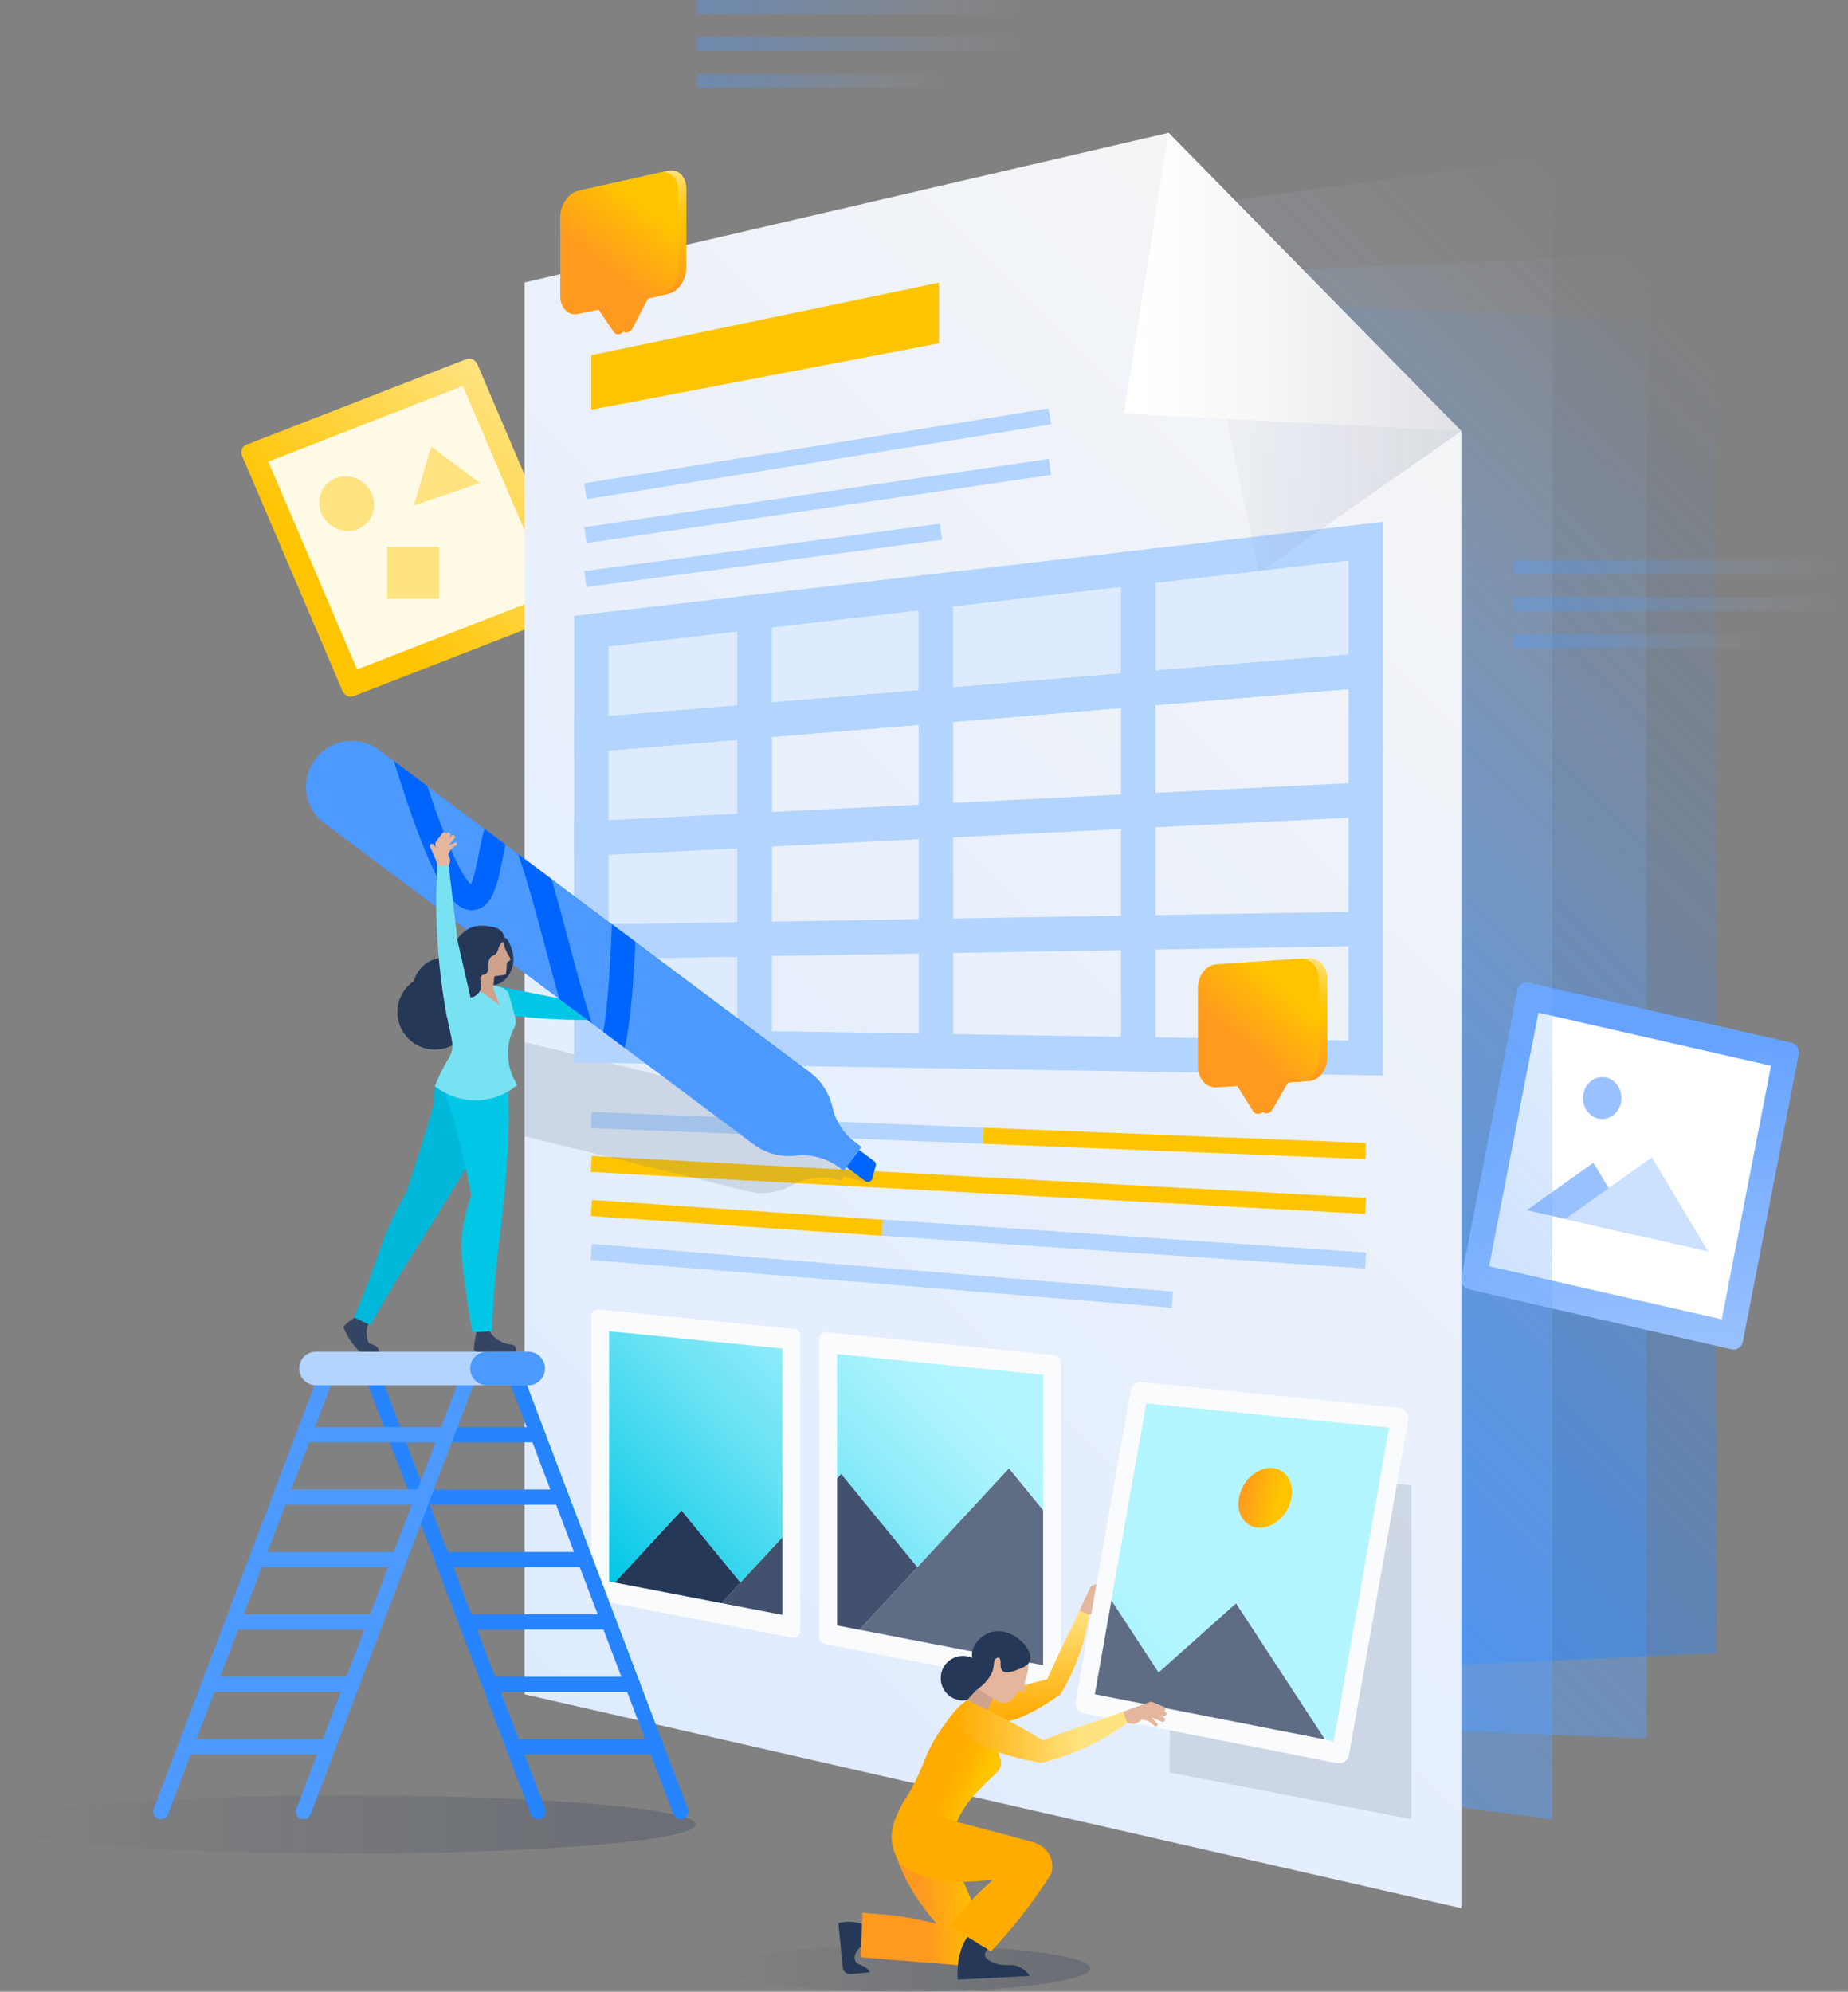 <svg width="167" height="180" viewBox="0 0 167 180" fill="none" xmlns="http://www.w3.org/2000/svg">
<rect x="0" y="0" width="167" height="180" fill="#808080" stroke="none"/>
<g clip-path="url(#clip0)">
<rect width="166.108" height="180" fill="white" fill-opacity="0.01"/>
<path d="M101.463 155.47C101.602 155.567 102.138 155.914 102.679 155.74C102.937 155.655 103.107 155.482 103.335 155.242C103.636 154.93 103.825 154.617 103.937 154.401L105.056 154.648C105.141 154.667 105.238 154.636 105.284 154.559C105.357 154.443 105.307 154.297 105.188 154.247L104.142 153.826C104.061 153.795 103.972 153.791 103.891 153.822L102.883 154.177L101.455 154.71L101.463 155.47Z" fill="#72594B"/>
<path d="M104.746 154.432L105.275 154.679C105.371 154.725 105.426 154.833 105.399 154.937C105.371 155.053 105.256 155.13 105.136 155.107L103.766 154.853L102.963 155.254L103.075 154.606L103.912 154.22L104.746 154.432Z" fill="#72594B"/>
<path d="M105.268 155.497C105.225 155.601 105.109 155.652 105.005 155.617C104.739 155.497 104.469 155.374 104.202 155.254C103.801 155.239 103.399 155.219 102.998 155.204L103.098 154.775L104.341 154.779L105.171 155.219C105.268 155.273 105.31 155.393 105.268 155.497Z" fill="#72594B"/>
<path d="M104.572 155.972C104.514 156.034 104.422 156.038 104.356 155.987L103.781 155.54C103.557 155.486 103.337 155.432 103.113 155.378C103.152 155.266 103.194 155.15 103.233 155.038C103.522 155.103 103.816 155.173 104.105 155.239L104.572 155.756C104.63 155.818 104.63 155.914 104.572 155.972Z" fill="#72594B"/>
<path opacity="0.7" d="M148.793 23.086L67.603 26.305V153.899L148.793 157.122V49.72V23.086Z" fill="url(#paint0_linear)"/>
<g opacity="0.6">
<path opacity="0.6" d="M166.107 50.623H136.799V51.881H166.107V50.623Z" fill="url(#paint1_linear)"/>
</g>
<g opacity="0.6">
<path opacity="0.6" d="M166.107 53.973H136.799V55.232H166.107V53.973Z" fill="url(#paint2_linear)"/>
</g>
<g opacity="0.6">
<path opacity="0.6" d="M159.063 57.32H136.799V58.578H159.063V57.32Z" fill="url(#paint3_linear)"/>
</g>
<g opacity="0.6">
<path opacity="0.6" d="M92.322 0H63.014V1.258H92.322V0Z" fill="url(#paint4_linear)"/>
</g>
<g opacity="0.6">
<path opacity="0.6" d="M92.322 3.35H63.014V4.609H92.322V3.35Z" fill="url(#paint5_linear)"/>
</g>
<g opacity="0.6">
<path opacity="0.6" d="M85.278 6.697H63.014V7.955H85.278V6.697Z" fill="url(#paint6_linear)"/>
</g>
<path opacity="0.7" d="M155.119 29.254L73.93 25.53V153.123L155.119 149.398V53.128V29.254Z" fill="url(#paint7_linear)"/>
<path d="M156.501 121.951L132.723 116.524C132.268 116.419 131.975 115.933 132.071 115.435L137.112 89.516C137.209 89.018 137.656 88.701 138.112 88.805L161.889 94.232C162.345 94.337 162.638 94.823 162.541 95.321L157.5 121.24C157.404 121.734 156.956 122.055 156.501 121.951Z" fill="url(#paint8_linear)"/>
<path d="M134.568 114.435L139.023 91.523L160.044 96.317L155.59 119.233L134.568 114.435Z" fill="white"/>
<path d="M137.969 109.367L143.994 105.083L147.912 111.637L137.969 109.367Z" fill="#99C1FF"/>
<path d="M141.455 110.162L149.279 104.6L154.367 113.107L141.455 110.162Z" fill="#CCE0FF"/>
<path d="M146.527 99.261C146.542 98.216 145.777 97.358 144.817 97.344C143.858 97.33 143.068 98.166 143.053 99.21C143.038 100.255 143.803 101.113 144.762 101.127C145.721 101.141 146.511 100.305 146.527 99.261Z" fill="#99C1FF"/>
<path d="M51.838 55.178L31.956 62.917C31.574 63.063 31.126 62.855 30.952 62.45L21.881 41.205C21.708 40.796 21.874 40.348 22.256 40.197L42.138 32.458C42.52 32.312 42.968 32.52 43.142 32.925L52.213 54.17C52.386 54.579 52.22 55.031 51.838 55.178Z" fill="url(#paint9_linear)"/>
<path d="M32.269 60.501L24.248 41.722L41.826 34.878L49.847 53.661L32.269 60.501Z" fill="#FFFAE5"/>
<path d="M39.684 49.426H34.982V54.128H39.684V49.426Z" fill="#FFE380"/>
<path d="M38.969 40.356L37.395 45.686L43.37 43.648L38.969 40.356Z" fill="#FFE380"/>
<path d="M33.137 47.291C34.072 46.334 34.02 44.765 33.019 43.788C32.019 42.811 30.45 42.795 29.514 43.752C28.579 44.71 28.631 46.278 29.631 47.256C30.632 48.233 32.201 48.249 33.137 47.291Z" fill="#FFE380"/>
<path opacity="0.7" d="M140.285 14.22L55.633 25.53V153.123L140.285 164.433V44.069V14.22Z" fill="url(#paint10_linear)"/>
<path d="M105.597 12.004L47.404 25.529V153.123L132.056 172.454V38.958L105.597 12.004Z" fill="url(#paint11_linear)"/>
<path d="M88.873 101.913L88.814 103.367L123.387 104.752L123.445 103.297L88.873 101.913Z" fill="#FFC400"/>
<path d="M53.465 100.494L53.406 101.948L88.816 103.366L88.874 101.912L53.465 100.494Z" fill="#B2D4FF"/>
<path d="M53.471 104.469L53.393 105.922L123.372 109.707L123.451 108.254L53.471 104.469Z" fill="#FFC400"/>
<path d="M79.751 110.22L79.652 111.672L123.366 114.647L123.464 113.195L79.751 110.22Z" fill="#B2D4FF"/>
<path d="M53.492 108.443L53.393 109.895L79.664 111.685L79.763 110.233L53.492 108.443Z" fill="#FFC400"/>
<path d="M53.492 112.418L53.373 113.869L105.882 118.184L106.001 116.733L53.492 112.418Z" fill="#B2D4FF"/>
<path opacity="0.2" d="M47.404 102.686L67.615 107.669C68.954 108.001 70.375 107.804 71.575 107.121C72.776 106.437 74.192 106.244 75.535 106.573L76.068 106.704L76.168 106.291L78.226 106.796C78.5 106.866 78.758 106.634 78.72 106.353L78.566 105.16C78.542 104.994 78.423 104.859 78.261 104.82L76.624 104.419L76.709 104.079L75.987 103.902C74.76 103.6 73.679 102.875 72.93 101.856L72.837 101.732C72.088 100.713 71.008 99.991 69.78 99.686L50.658 94.974L48.084 94.337C48.084 94.337 48.084 94.337 48.084 94.341L47.404 94.174V102.686Z" fill="#6C798F"/>
<path d="M84.853 31.026L53.438 37.032V32.099L84.853 25.545V31.026Z" fill="#FFC400"/>
<path d="M94.756 36.912L52.783 43.68L53.015 45.117L94.988 38.348L94.756 36.912Z" fill="#B2D4FF"/>
<path d="M94.775 41.475L52.797 47.645L53.008 49.084L94.987 42.915L94.775 41.475Z" fill="#B2D4FF"/>
<path d="M84.933 47.335L52.803 51.61L52.995 53.053L85.124 48.778L84.933 47.335Z" fill="#B2D4FF"/>
<path d="M68.194 84.872V94.723L53.434 94.483V85.119L68.194 84.872Z" fill="#DEEBFF" stroke="#B2D4FF" stroke-width="3.114" stroke-miterlimit="10"/>
<path d="M68.194 75.022V84.872L53.434 85.119V75.759L68.194 75.022Z" fill="#DEEBFF" stroke="#B2D4FF" stroke-width="3.114" stroke-miterlimit="10"/>
<path d="M68.194 65.171V75.022L53.434 75.759V66.398L68.194 65.171Z" fill="#DEEBFF" stroke="#B2D4FF" stroke-width="3.114" stroke-miterlimit="10"/>
<path d="M68.194 55.324V65.171L53.434 66.398V57.038L68.194 55.324Z" fill="#DEEBFF" stroke="#B2D4FF" stroke-width="3.114" stroke-miterlimit="10"/>
<path d="M84.575 53.421V63.812L68.193 65.171V55.324L84.575 53.421Z" fill="#DEEBFF" stroke="#B2D4FF" stroke-width="3.114" stroke-miterlimit="10"/>
<path d="M102.868 51.298V62.295L84.576 63.812V53.421L102.868 51.298Z" fill="#DEEBFF" stroke="#B2D4FF" stroke-width="3.114" stroke-miterlimit="10"/>
<path d="M123.417 48.909V60.589L102.867 62.295V51.298L123.417 48.909Z" fill="#DEEBFF" stroke="#B2D4FF" stroke-width="3.114" stroke-miterlimit="10"/>
<path d="M123.417 60.589V95.618L68.193 94.723V65.171L123.417 60.589Z" stroke="#B2D4FF" stroke-width="3.114" stroke-miterlimit="10"/>
<path d="M123.417 83.938L102.867 84.285L84.575 84.594L68.193 84.872" stroke="#B2D4FF" stroke-width="3.114" stroke-miterlimit="10"/>
<path d="M123.417 72.262L102.867 73.288L84.575 74.203L68.193 75.022" stroke="#B2D4FF" stroke-width="3.114" stroke-miterlimit="10"/>
<path d="M102.867 95.282V84.285V73.288V62.295" stroke="#B2D4FF" stroke-width="3.114" stroke-miterlimit="10"/>
<path d="M84.576 94.985V84.594V74.203V63.812" stroke="#B2D4FF" stroke-width="3.114" stroke-miterlimit="10"/>
<path opacity="0.2" d="M105.596 12.004L113.744 51.777L132.056 38.958L105.596 12.004Z" fill="url(#paint12_linear)"/>
<path d="M60.388 15.436L53 17.084C52.097 17.285 51.367 18.342 51.367 19.442V26.579C51.367 27.68 52.101 28.409 53 28.208L54.826 27.803L56.196 29.845C56.439 30.208 56.949 30.096 57.192 29.621L58.562 26.969L60.388 26.564C61.291 26.363 62.021 25.306 62.021 24.206V17.065C62.021 15.965 61.291 15.235 60.388 15.436Z" fill="url(#paint13_linear)"/>
<path d="M59.651 15.602L52.264 17.25C51.36 17.451 50.631 18.508 50.631 19.608V26.745C50.631 27.846 51.364 28.575 52.264 28.374L54.089 27.969L55.46 30.011C55.703 30.374 56.212 30.262 56.456 29.787L57.826 27.135L59.651 26.73C60.555 26.529 61.284 25.472 61.284 24.372V17.227C61.288 16.127 60.555 15.397 59.651 15.602Z" fill="url(#paint14_linear)"/>
<path d="M118.268 86.586L110.683 87.095C109.757 87.157 109.004 88.099 109.004 89.199V96.336C109.004 97.436 109.757 98.278 110.683 98.216L112.555 98.088L113.964 100.339C114.215 100.74 114.736 100.706 114.987 100.269L116.396 97.83L118.268 97.703C119.194 97.641 119.947 96.699 119.947 95.599V88.462C119.947 87.366 119.194 86.524 118.268 86.586Z" fill="url(#paint15_linear)"/>
<path d="M117.516 86.636L109.931 87.146C109.005 87.207 108.252 88.149 108.252 89.249V96.386C108.252 97.486 109.005 98.328 109.931 98.266L111.803 98.139L113.212 100.389C113.463 100.79 113.984 100.756 114.235 100.32L115.644 97.88L117.516 97.753C118.442 97.691 119.195 96.749 119.195 95.649V88.512C119.191 87.416 118.442 86.574 117.516 86.636Z" fill="url(#paint16_linear)"/>
<path opacity="0.2" d="M105.705 160.187L127.548 164.406V134.233L105.705 132.04V160.187Z" fill="#6C798F"/>
<path d="M53.943 144.604L71.583 148.009C71.969 148.082 72.324 147.789 72.324 147.395V120.727C72.324 120.407 72.081 120.136 71.76 120.106L54.121 118.338C53.754 118.299 53.434 118.589 53.434 118.959V143.991C53.438 144.292 53.65 144.547 53.943 144.604ZM55.051 120.31L70.711 121.881V138.938V145.944L65.203 144.882L55.564 143.022L55.051 142.922V120.31Z" fill="#FAFBFC"/>
<path d="M74.539 148.58L95.135 152.556C95.521 152.629 95.876 152.336 95.876 151.942V123.089C95.876 122.769 95.633 122.499 95.313 122.468L74.716 120.403C74.35 120.364 74.029 120.654 74.029 121.024V147.966C74.033 148.268 74.246 148.522 74.539 148.58ZM75.647 133.611V122.379L94.263 124.247V136.499V150.495L77.665 147.291L75.647 146.901V133.611Z" fill="#FAFBFC"/>
<path d="M61.59 136.518L66.912 143.033L70.71 138.938V121.881L55.051 120.31V142.922L55.564 143.022L61.59 136.518Z" fill="#FAFBFC"/>
<path d="M61.59 136.518L66.912 143.033L70.71 138.938V121.881L55.051 120.31V142.922L55.564 143.022L61.59 136.518Z" fill="url(#paint17_linear)"/>
<path d="M82.899 141.64L91.175 132.712L94.263 136.491V124.243L75.647 122.375V133.611L76.017 133.21L82.899 141.64Z" fill="#FAFBFC"/>
<path d="M82.899 141.64L91.175 132.712L94.263 136.491V124.243L75.647 122.375V133.611L76.017 133.21L82.899 141.64Z" fill="url(#paint18_linear)"/>
<path d="M55.565 143.022L65.203 144.882L55.565 143.022Z" fill="#253858"/>
<path d="M66.913 143.033L61.59 136.518L55.565 143.022L65.203 144.882L66.913 143.033Z" fill="#253858"/>
<path d="M77.665 147.287L75.647 146.897L77.665 147.287Z" fill="#42526E"/>
<path d="M82.899 141.64L76.017 133.21L75.647 133.611V146.897L77.665 147.287L82.899 141.64Z" fill="#42526E"/>
<path d="M65.201 144.882L70.709 145.944L65.201 144.882Z" fill="#42526E"/>
<path d="M65.201 144.882L70.709 145.944V138.938L66.911 143.033L65.201 144.882Z" fill="#42526E"/>
<path d="M77.666 147.287L94.264 150.491L77.666 147.287Z" fill="#5E6C84"/>
<path d="M82.9 141.64L77.666 147.287L94.264 150.491V136.491L91.176 132.712L82.9 141.64Z" fill="#5E6C84"/>
<path d="M98.031 146.052C98.182 146.025 98.738 145.905 98.965 145.454C99.073 145.238 99.07 145.021 99.062 144.724C99.054 144.338 98.973 144.025 98.907 143.817L99.768 143.261C99.834 143.219 99.873 143.138 99.857 143.061C99.83 142.941 99.707 142.883 99.598 142.925L98.676 143.323C98.606 143.354 98.549 143.408 98.518 143.477L98.109 144.338L97.549 145.573L98.031 146.052Z" fill="#E4B69D"/>
<path d="M99.436 143.327L99.922 143.149C100.011 143.115 100.115 143.153 100.166 143.234C100.223 143.327 100.196 143.446 100.108 143.504L99.085 144.211L98.834 144.971L98.498 144.493L98.78 143.724L99.436 143.327Z" fill="#E4B69D"/>
<path d="M100.435 143.667C100.474 143.759 100.435 143.863 100.346 143.91C100.103 144.002 99.856 144.095 99.613 144.188C99.351 144.431 99.088 144.674 98.826 144.917L98.617 144.585L99.401 143.805L100.2 143.555C100.296 143.528 100.4 143.574 100.435 143.667Z" fill="#E4B69D"/>
<path d="M100.303 144.404C100.307 144.477 100.253 144.539 100.18 144.55L99.535 144.632C99.361 144.736 99.188 144.844 99.014 144.952C98.968 144.855 98.921 144.759 98.875 144.662C99.099 144.52 99.327 144.381 99.55 144.238L100.172 144.269C100.241 144.269 100.299 144.33 100.303 144.404Z" fill="#72594B"/>
<path d="M88.049 153.799C89.554 153.239 91.16 152.706 92.862 152.224C93.464 152.054 94.055 151.896 94.642 151.749C94.962 151.027 95.232 150.445 95.414 150.051C95.946 148.908 96.236 148.356 96.903 146.959C97.193 146.349 97.425 145.855 97.571 145.539C97.857 145.678 98.142 145.816 98.428 145.955C98.224 147.33 97.818 149.047 96.996 150.892C96.622 151.738 96.213 152.486 95.811 153.139C95.263 153.529 93.588 154.698 92.028 155.285C91.743 155.393 91.303 155.54 90.735 155.574C90.253 155.605 89.643 155.64 89.064 155.285C88.238 154.775 88.072 153.934 88.049 153.799Z" fill="url(#paint19_linear)"/>
<path d="M102.179 125.672L97.212 153.772C97.123 154.274 97.451 154.756 97.953 154.853L120.811 159.342C121.325 159.442 121.823 159.102 121.911 158.585L127.261 128.327C127.358 127.791 126.976 127.289 126.431 127.235L103.195 124.903C102.708 124.853 102.264 125.189 102.179 125.672ZM120.514 157.35L119.727 157.196L98.937 153.112L100.435 144.635L103.584 126.818L125.52 129.018L120.514 157.35Z" fill="#FAFBFC"/>
<path d="M100.439 144.639L104.701 151.159L111.695 144.909L119.728 157.199L120.515 157.354L125.525 129.026L103.589 126.826L100.439 144.639ZM114.814 132.658C116.126 132.658 116.972 133.87 116.709 135.364C116.447 136.858 115.169 138.07 113.857 138.07C112.544 138.07 111.699 136.858 111.961 135.364C112.224 133.87 113.501 132.658 114.814 132.658Z" fill="#FAFBFC"/>
<path d="M100.439 144.639L104.701 151.159L111.695 144.909L119.728 157.199L120.515 157.354L125.525 129.026L103.589 126.826L100.439 144.639ZM114.814 132.658C116.126 132.658 116.972 133.87 116.709 135.364C116.447 136.858 115.169 138.07 113.857 138.07C112.544 138.07 111.699 136.858 111.961 135.364C112.224 133.87 113.501 132.658 114.814 132.658Z" fill="url(#paint20_linear)"/>
<path d="M119.727 157.196L98.941 153.116L119.727 157.196Z" fill="#5E6C84"/>
<path d="M104.7 151.155L100.439 144.639L98.941 153.116L119.727 157.196L111.695 144.906L104.7 151.155Z" fill="#5E6C84"/>
<path d="M113.856 138.073C115.169 138.073 116.442 136.861 116.709 135.368C116.971 133.874 116.126 132.662 114.813 132.662C113.501 132.662 112.227 133.874 111.961 135.368C111.695 136.861 112.544 138.073 113.856 138.073Z" fill="#FAFBFC"/>
<path d="M113.856 138.073C115.169 138.073 116.442 136.861 116.709 135.368C116.971 133.874 116.126 132.662 114.813 132.662C113.501 132.662 112.227 133.874 111.961 135.368C111.695 136.861 112.544 138.073 113.856 138.073Z" fill="url(#paint21_linear)"/>
<path d="M113.856 138.073C115.169 138.073 116.442 136.861 116.709 135.368C116.971 133.874 116.126 132.662 114.813 132.662C113.501 132.662 112.227 133.874 111.961 135.368C111.695 136.861 112.544 138.073 113.856 138.073Z" fill="url(#paint22_linear)"/>
<path opacity="0.2" d="M31.431 167.517C48.791 167.517 62.863 166.34 62.863 164.888C62.863 163.437 48.791 162.26 31.431 162.26C14.072 162.26 0 163.437 0 164.888C0 166.34 14.072 167.517 31.431 167.517Z" fill="url(#paint23_linear)"/>
<path d="M48.625 164.417C48.347 164.417 48.085 164.248 47.981 163.974L33.155 124.892C33.02 124.537 33.197 124.139 33.556 124.004C33.911 123.869 34.309 124.047 34.444 124.402L49.27 163.483C49.405 163.838 49.227 164.236 48.868 164.371C48.791 164.402 48.706 164.417 48.625 164.417Z" fill="#2684FF"/>
<path d="M61.514 164.417C61.236 164.417 60.974 164.248 60.869 163.974L46.043 124.892C45.908 124.537 46.086 124.139 46.445 124.004C46.8 123.869 47.197 124.047 47.333 124.402L62.158 163.483C62.294 163.838 62.116 164.236 61.757 164.371C61.68 164.402 61.595 164.417 61.514 164.417Z" fill="#2684FF"/>
<path d="M48.589 130.35H35.701C35.322 130.35 35.014 130.041 35.014 129.663C35.014 129.284 35.322 128.976 35.701 128.976H48.589C48.967 128.976 49.276 129.284 49.276 129.663C49.276 130.041 48.967 130.35 48.589 130.35Z" fill="#2684FF"/>
<path d="M50.728 135.989H37.839C37.461 135.989 37.152 135.68 37.152 135.302C37.152 134.924 37.461 134.615 37.839 134.615H50.728C51.106 134.615 51.415 134.924 51.415 135.302C51.415 135.68 51.11 135.989 50.728 135.989Z" fill="#2684FF"/>
<path d="M52.866 141.628H39.978C39.6 141.628 39.291 141.32 39.291 140.941C39.291 140.563 39.6 140.254 39.978 140.254H52.866C53.245 140.254 53.553 140.563 53.553 140.941C53.553 141.32 53.248 141.628 52.866 141.628Z" fill="#2684FF"/>
<path d="M55.009 147.268H42.121C41.742 147.268 41.434 146.959 41.434 146.581C41.434 146.203 41.742 145.894 42.121 145.894H55.009C55.387 145.894 55.696 146.203 55.696 146.581C55.696 146.959 55.387 147.268 55.009 147.268Z" fill="#2684FF"/>
<path d="M57.146 152.907H44.257C43.879 152.907 43.57 152.598 43.57 152.22C43.57 151.842 43.879 151.533 44.257 151.533H57.146C57.524 151.533 57.833 151.842 57.833 152.22C57.833 152.598 57.524 152.907 57.146 152.907Z" fill="#2684FF"/>
<path d="M59.284 158.543H46.396C46.018 158.543 45.709 158.234 45.709 157.856C45.709 157.477 46.018 157.169 46.396 157.169H59.284C59.663 157.169 59.971 157.477 59.971 157.856C59.971 158.234 59.666 158.543 59.284 158.543Z" fill="#2684FF"/>
<path d="M27.422 164.417C27.341 164.417 27.26 164.402 27.179 164.371C26.824 164.236 26.646 163.838 26.778 163.483L41.603 124.402C41.739 124.047 42.136 123.869 42.491 124.004C42.846 124.139 43.024 124.537 42.893 124.892L28.067 163.974C27.959 164.248 27.7 164.417 27.422 164.417Z" fill="#4C9AFF"/>
<path d="M14.534 164.417C14.452 164.417 14.371 164.402 14.29 164.371C13.935 164.236 13.758 163.838 13.889 163.483L28.715 124.402C28.85 124.047 29.247 123.869 29.603 124.004C29.958 124.139 30.135 124.537 30.004 124.892L15.174 163.974C15.07 164.248 14.811 164.417 14.534 164.417Z" fill="#4C9AFF"/>
<path d="M47.732 125.193H28.552C27.715 125.193 27.035 124.514 27.035 123.676C27.035 122.838 27.715 122.159 28.552 122.159H47.732C48.57 122.159 49.249 122.838 49.249 123.676C49.249 124.514 48.57 125.193 47.732 125.193Z" fill="#B2D4FF"/>
<path d="M47.732 125.193H44.007C43.17 125.193 42.49 124.514 42.49 123.676C42.49 122.838 43.17 122.159 44.007 122.159H47.732C48.57 122.159 49.249 122.838 49.249 123.676C49.249 124.514 48.57 125.193 47.732 125.193Z" fill="#4C9AFF"/>
<path d="M40.345 130.35H27.457C27.078 130.35 26.77 130.041 26.77 129.663C26.77 129.284 27.078 128.976 27.457 128.976H40.345C40.723 128.976 41.032 129.284 41.032 129.663C41.032 130.041 40.723 130.35 40.345 130.35Z" fill="#4C9AFF"/>
<path d="M38.206 135.989H25.318C24.94 135.989 24.631 135.68 24.631 135.302C24.631 134.924 24.94 134.615 25.318 134.615H38.206C38.584 134.615 38.893 134.924 38.893 135.302C38.893 135.68 38.584 135.989 38.206 135.989Z" fill="#4C9AFF"/>
<path d="M36.069 141.628H23.177C22.799 141.628 22.49 141.32 22.49 140.941C22.49 140.563 22.799 140.254 23.177 140.254H36.066C36.444 140.254 36.753 140.563 36.753 140.941C36.753 141.32 36.448 141.628 36.069 141.628Z" fill="#4C9AFF"/>
<path d="M33.927 147.268H21.039C20.66 147.268 20.352 146.959 20.352 146.581C20.352 146.203 20.66 145.894 21.039 145.894H33.927C34.305 145.894 34.614 146.203 34.614 146.581C34.614 146.959 34.309 147.268 33.927 147.268Z" fill="#4C9AFF"/>
<path d="M31.788 152.907H18.9C18.522 152.907 18.213 152.598 18.213 152.22C18.213 151.842 18.522 151.533 18.9 151.533H31.788C32.166 151.533 32.475 151.842 32.475 152.22C32.475 152.598 32.17 152.907 31.788 152.907Z" fill="#4C9AFF"/>
<path d="M29.65 158.543H16.761C16.383 158.543 16.074 158.234 16.074 157.856C16.074 157.477 16.383 157.169 16.761 157.169H29.65C30.028 157.169 30.337 157.477 30.337 157.856C30.337 158.234 30.028 158.543 29.65 158.543Z" fill="#4C9AFF"/>
<path d="M45.123 89.16C47.092 89.55 49.06 89.944 51.029 90.334C53.31 90.538 55.591 90.739 57.872 90.944C57.868 91.287 57.861 91.631 57.857 91.974C55.892 92.144 53.688 92.229 51.287 92.16C48.647 92.082 46.25 91.828 44.147 91.496C44.471 90.716 44.795 89.936 45.123 89.16Z" fill="#00C7E5"/>
<path d="M75.798 105.484L76.238 105.812L77.855 103.651L77.261 103.207C76.249 102.45 75.535 101.362 75.242 100.13L75.207 99.98C74.914 98.749 74.2 97.664 73.189 96.903L34.257 67.78C32.432 66.414 29.842 66.788 28.475 68.614C27.109 70.44 27.483 73.03 29.309 74.396L68.078 103.404C69.186 104.23 70.564 104.604 71.938 104.446C73.312 104.284 74.694 104.658 75.798 105.484Z" fill="#4C9AFF"/>
<path d="M53.492 92.488C52.797 90.373 52.037 87.497 51.45 85.293C50.844 83 50.315 81.058 49.837 79.437L46.81 77.171C47.683 79.603 48.663 83.293 49.339 85.853C49.787 87.539 50.18 89.01 50.539 90.28L53.492 92.488Z" fill="#0065FF"/>
<path d="M35.594 68.776C39.126 80.252 41.04 82.514 42.893 82.243C44.553 82 44.989 79.777 45.452 77.426C45.514 77.106 45.591 76.712 45.68 76.322L43.777 74.898C43.599 75.531 43.456 76.249 43.306 77.002C43.14 77.851 42.846 79.337 42.542 79.939C42.051 79.472 40.824 77.697 38.612 71.034L35.594 68.776Z" fill="#0065FF"/>
<path d="M55.294 83.517C55.1 88.678 54.799 91.604 54.522 93.256L56.451 94.7C56.868 92.936 57.2 89.994 57.42 85.108L55.294 83.517Z" fill="#0065FF"/>
<path d="M78.82 106.526L79.14 105.368C79.186 105.21 79.125 105.036 78.993 104.936L77.646 103.929L76.492 105.469L78.191 106.739C78.418 106.912 78.743 106.8 78.82 106.526Z" fill="#0065FF"/>
<path d="M32.61 118.851C32.382 118.924 32.074 119.052 31.749 119.276C31.421 119.496 31.19 119.735 31.035 119.92C31.085 120.059 31.143 120.202 31.209 120.345C31.572 121.132 32.066 121.723 32.517 122.144C33.089 122.147 33.66 122.151 34.231 122.155C34.239 122.105 34.239 122.055 34.231 122.016C34.158 121.576 33.382 121.41 33.336 121.402C33.255 121.229 33.127 120.901 33.131 120.468C33.131 120.044 33.258 119.719 33.34 119.55C33.096 119.318 32.853 119.083 32.61 118.851Z" fill="#344563"/>
<path d="M39.303 94.854C41.175 94.854 42.692 93.337 42.692 91.465C42.692 89.593 41.175 88.076 39.303 88.076C37.431 88.076 35.914 89.593 35.914 91.465C35.914 93.337 37.431 94.854 39.303 94.854Z" fill="#253858"/>
<path d="M40.31 96.406C41.453 95.448 44.101 95.896 44.9 97.259C45.733 98.679 44.529 101.041 43.093 103.817C42.696 104.581 42.09 105.7 39.357 110.062C37.84 112.482 37.527 112.93 36.57 114.489C35.196 116.724 34.134 118.565 33.463 119.754C32.973 119.523 32.482 119.295 31.988 119.063C32.702 117.392 33.227 116.014 33.571 115.076C34.297 113.092 34.594 112.023 35.373 110.328C35.887 109.213 36.373 108.337 36.694 107.785C36.998 106.881 37.303 105.963 37.601 105.033C38.18 103.222 38.72 101.439 39.218 99.694C39.183 99.304 39.179 98.652 39.43 97.911C39.523 97.625 39.785 96.842 40.31 96.406Z" fill="#00B8D9"/>
<path d="M43.143 120.055C43.078 120.295 43.016 120.549 42.962 120.823C42.892 121.19 42.846 121.538 42.823 121.854C42.811 122.016 42.939 122.155 43.101 122.155C44.282 122.151 45.463 122.144 46.644 122.14C46.656 121.997 46.644 121.808 46.529 121.669C46.386 121.503 46.173 121.514 45.922 121.472C45.922 121.472 45.189 121.352 44.606 120.781C44.464 120.642 44.263 120.403 44.112 120.021C43.788 120.032 43.464 120.044 43.143 120.055Z" fill="#344563"/>
<path d="M42.445 94.962C42.556 94.931 43.776 94.63 44.753 95.302C45.621 95.896 46.027 97.062 45.969 101.427C45.938 103.6 45.803 105.955 45.424 109.487C45.139 112.142 45.004 112.764 44.791 115.126C44.595 117.319 44.498 119.117 44.448 120.31C43.861 120.345 43.271 120.38 42.684 120.41C42.298 118.218 42.043 116.365 41.877 114.941C41.703 113.478 41.634 112.59 41.758 111.498C41.904 110.213 42.294 108.912 42.333 108.784C42.418 108.506 42.502 108.248 42.584 108.016C42.475 107.426 42.298 106.507 42.043 105.388C41.73 103.994 41.453 102.767 41.005 101.227C40.252 98.637 39.943 98.366 40.129 97.517C40.356 96.487 41.167 95.298 42.445 94.962Z" fill="#00C7E5"/>
<path d="M46.192 85.625C46.311 85.976 46.559 86.694 46.257 87.543C46.172 87.782 45.891 88.47 45.25 88.821C45.15 88.875 44.926 88.998 44.602 89.037C44.497 89.049 44.158 89.091 43.976 88.991C43.278 88.612 44.069 85.636 45.076 84.891C45.331 84.706 45.505 84.725 45.547 84.733C45.906 84.799 46.084 85.32 46.192 85.625Z" fill="#253858"/>
<path d="M39.303 98.173C39.677 98.463 41.167 99.559 43.309 99.432C45.127 99.324 46.343 98.401 46.748 98.065C46.594 97.826 46.374 97.448 46.2 96.95C46.081 96.599 45.645 95.209 46.131 93.684C46.362 92.955 46.59 92.874 46.602 92.31C46.606 92.055 46.559 91.94 46.224 90.716C45.977 89.82 45.969 89.763 45.884 89.647C45.803 89.535 45.417 89.06 43.985 88.991C42.391 88.91 41.017 89.446 40.133 89.909C40.233 90.99 40.387 91.859 40.511 92.468C40.785 93.823 41.028 94.398 40.762 95.201C40.634 95.583 40.526 95.614 40.098 96.425C39.712 97.15 39.457 97.764 39.303 98.173Z" fill="#79E2F2"/>
<path d="M46.118 86.744C46.102 86.771 46.06 86.802 45.979 86.868C45.91 86.922 45.848 86.96 45.801 86.987C45.801 87.107 45.798 87.234 45.79 87.366C45.774 87.62 45.744 87.852 45.705 88.064C45.527 88.111 45.28 88.165 44.979 88.195C44.67 88.226 44.203 88.273 43.655 88.141C43.431 88.087 43.103 88.01 42.81 87.806C42.216 87.389 41.694 86.385 42.088 85.432C42.497 84.444 43.81 84.019 44.62 84.374C44.724 84.421 45.253 84.652 45.473 85.162C45.57 85.382 45.52 85.409 45.674 85.783C45.713 85.872 45.759 85.988 45.836 86.134C46.025 86.482 46.176 86.624 46.118 86.744Z" fill="#CEA28B"/>
<path d="M42.691 87.184C42.788 87.346 42.95 87.678 42.973 88.13C43 88.616 42.853 88.983 42.773 89.157C43.101 89.373 43.436 89.604 43.776 89.84C44.262 90.183 44.726 90.523 45.169 90.863C44.973 90.361 44.78 89.863 44.583 89.361C44.579 89.199 44.587 89.022 44.602 88.832C44.625 88.593 44.66 88.377 44.702 88.188C44.031 87.852 43.363 87.516 42.691 87.184Z" fill="#CEA28B"/>
<path d="M40.166 78.665C40.278 78.573 40.688 78.206 40.668 77.716C40.657 77.48 40.548 77.303 40.402 77.056C40.209 76.735 39.993 76.508 39.838 76.365L40.298 75.489C40.332 75.419 40.328 75.334 40.275 75.28C40.197 75.191 40.062 75.203 39.993 75.292L39.406 76.064C39.36 76.122 39.34 76.195 39.344 76.268L39.533 78.496L40.166 78.665Z" fill="#E4B69D"/>
<path d="M40.046 75.701L40.371 75.319C40.432 75.249 40.533 75.23 40.614 75.272C40.706 75.323 40.741 75.435 40.695 75.527L40.17 76.608L40.32 77.368L39.807 77.129L39.676 76.346L40.046 75.701Z" fill="#E4B69D"/>
<path d="M41.053 75.508C41.127 75.566 41.146 75.674 41.092 75.755C40.93 75.952 40.772 76.145 40.609 76.342C40.505 76.67 40.401 77.002 40.297 77.33L39.965 77.148L40.251 76.118L40.806 75.527C40.868 75.454 40.976 75.446 41.053 75.508Z" fill="#E4B69D"/>
<path d="M41.29 76.191C41.328 76.253 41.313 76.33 41.255 76.373L40.753 76.751C40.657 76.924 40.56 77.094 40.468 77.268C40.383 77.21 40.298 77.148 40.213 77.091C40.336 76.863 40.456 76.635 40.58 76.411L41.116 76.141C41.174 76.106 41.255 76.129 41.29 76.191Z" fill="#E4B69D"/>
<path d="M39.807 77.619C39.749 77.619 39.529 78.001 39.491 77.951L38.889 76.573C38.823 76.488 38.838 76.369 38.919 76.303C39.004 76.237 39.124 76.253 39.19 76.334L39.958 77.307C40.023 77.392 40.008 77.511 39.927 77.577C39.892 77.608 39.85 77.619 39.807 77.619Z" fill="#E4B69D"/>
<path d="M44.83 86.173C44.633 86.416 44.529 86.296 44.34 86.513C43.938 86.964 44.344 87.543 43.969 87.96C43.792 88.161 43.614 88.022 43.468 88.215C43.255 88.5 43.595 88.821 43.468 89.315C43.371 89.685 43.051 90.025 42.696 90.122C42.267 90.241 42.074 89.932 41.754 90.052C41.294 90.226 41.491 90.975 41.04 91.422C40.445 92.013 39.063 92.063 38.16 91.33C37.257 90.596 37.211 89.392 37.407 88.651C37.6 87.914 38.129 87.277 38.724 86.929C39.337 86.57 39.708 86.706 40.299 86.215C40.565 85.995 40.592 85.995 41.071 85.258C41.291 84.915 41.688 84.305 42.313 83.957C43.031 83.56 43.765 83.66 44.074 83.699C44.46 83.753 45.197 83.849 45.448 84.355C45.471 84.401 45.637 84.756 45.49 85.042C45.444 85.135 45.398 85.146 45.309 85.243C44.988 85.575 45.085 85.86 44.83 86.173Z" fill="#253858"/>
<path d="M42.691 90.894C42.243 88.937 41.795 86.98 41.348 85.023C41.081 82.749 40.811 80.476 40.545 78.198C40.201 78.214 39.858 78.229 39.518 78.245C39.406 80.213 39.383 82.417 39.522 84.814C39.676 87.451 39.997 89.84 40.39 91.936C41.155 91.588 41.923 91.241 42.691 90.894Z" fill="#79E2F2"/>
<path opacity="0.2" d="M81.857 180C91.055 180 98.512 179.056 98.512 177.892C98.512 176.729 91.055 175.785 81.857 175.785C72.658 175.785 65.201 176.729 65.201 177.892C65.201 179.056 72.658 180 81.857 180Z" fill="url(#paint24_linear)"/>
<path d="M87.027 153.679C88.139 153.679 89.041 152.777 89.041 151.664C89.041 150.552 88.139 149.649 87.027 149.649C85.914 149.649 85.012 150.552 85.012 151.664C85.012 152.777 85.914 153.679 87.027 153.679Z" fill="#253858"/>
<path d="M77.756 176.881C80.307 177.124 84.105 177.368 86.657 177.611C86.865 177.599 87.811 177.518 88.39 176.765C88.776 176.267 88.815 175.715 88.838 175.357C88.892 174.573 88.637 173.851 88.502 173.477C88.467 173.376 88.436 173.295 88.413 173.241C87.467 170.875 87.02 170.038 86.537 168.779C85.765 166.764 86.055 166.845 85.541 165.807C84.997 164.707 84.013 163.383 82.098 162.179C81.855 162.518 81.542 163.02 81.257 163.669C81.041 164.159 80.778 164.757 80.705 165.529C80.666 165.934 80.67 166.479 80.925 167.448C81.052 167.934 81.461 169.354 82.716 171.319C83.152 172.002 83.781 172.89 84.646 173.855C83.677 173.623 82.654 173.407 81.577 173.218C80.759 173.071 78.713 172.952 77.949 172.855C77.883 174.195 77.818 175.538 77.756 176.881Z" fill="url(#paint25_linear)"/>
<path d="M82.29 161.924C82.001 162.275 81.623 162.804 81.294 163.503C80.87 164.414 80.337 165.56 80.688 166.892C80.746 167.116 80.993 168.424 82.201 169.034C82.564 169.215 82.888 169.374 83.275 169.516C83.275 169.516 84.035 169.794 84.927 169.941C86.787 170.25 89.566 169.899 89.748 169.875C89.165 170.377 88.555 170.945 87.937 171.589C87.111 172.446 86.413 173.284 85.826 174.063C87.069 174.828 88.312 175.592 89.555 176.36C90.427 175.434 91.334 174.392 92.249 173.23C93.31 171.879 94.221 170.57 94.997 169.343C95.063 169.119 95.194 168.575 94.986 167.961C94.611 166.865 93.496 166.517 93.376 166.483C92.006 166.116 90.635 165.749 89.265 165.386C88.25 165.12 87.231 164.854 86.216 164.587C85.486 164.178 84.71 163.7 83.911 163.144C83.325 162.738 82.784 162.325 82.29 161.924Z" fill="#FFAB00"/>
<path d="M88.996 161.241C88.521 161.716 88.054 162.186 87.645 162.696C87.267 163.171 86.834 163.811 86.46 164.653C85.742 164.441 84.881 164.12 83.955 163.63C83.163 163.213 82.507 162.765 81.978 162.356C82.465 161.507 82.82 160.781 83.059 160.249C83.546 159.172 83.665 158.693 84.109 157.832C84.541 156.987 84.993 156.335 85.329 155.899C85.329 155.899 86.263 154.513 86.935 153.996C86.958 153.976 87.398 153.641 87.398 153.641L89.455 155.547C89.641 155.717 89.772 155.933 89.841 156.177C89.872 156.62 89.945 157.307 90.162 158.126C90.37 158.929 90.517 159.11 90.451 159.508C90.362 160.013 90.05 160.187 88.996 161.241Z" fill="url(#paint26_linear)"/>
<path d="M89.377 156.092C89.377 156.003 89.365 155.891 89.334 155.764C89.296 155.609 89.242 155.486 89.191 155.397C89.184 155.057 89.226 154.521 89.5 153.957C89.593 153.772 89.693 153.614 89.793 153.478L88.377 152.579L87.397 153.641L87.891 154.227C88.207 154.606 88.466 155.03 88.705 155.459C88.748 155.536 88.802 155.613 88.867 155.694C89.049 155.914 89.253 156.03 89.377 156.092Z" fill="#CEA28B"/>
<path d="M93.045 178.576C93.045 178.576 92.759 178.004 91.972 177.707C91.234 177.429 90.821 177.765 89.903 177.418C89.648 177.321 89.038 177.09 89.003 176.684C88.984 176.472 89.135 176.283 89.25 176.171C88.644 175.797 88.038 175.422 87.432 175.048C87.432 175.048 86.962 175.6 86.707 176.711C86.448 177.823 86.549 178.912 86.549 178.912L93.045 178.576Z" fill="#253858"/>
<path d="M77.894 173.882C77.655 173.797 77.319 173.708 76.91 173.685C76.427 173.658 76.03 173.731 75.76 173.805C75.887 175.098 76.014 176.391 76.146 177.684C76.146 177.727 76.138 178.02 76.37 178.232C76.547 178.394 76.752 178.41 76.81 178.414C77.408 178.36 78.006 178.302 78.601 178.248C78.558 178.167 78.481 178.039 78.354 177.916C77.945 177.518 77.508 177.622 77.315 177.271C77.211 177.082 77.234 176.87 77.246 176.796C77.269 176.588 77.362 176.445 77.435 176.329C77.501 176.229 77.612 176.074 77.798 175.932C77.832 175.248 77.863 174.565 77.894 173.882Z" fill="#253858"/>
<path d="M88.412 152.656L90.122 153.737C90.358 153.884 90.639 153.938 90.913 153.88C91.149 153.83 91.361 153.698 91.516 153.513L92.156 152.73L92.4 152.907C92.492 152.977 92.624 152.907 92.62 152.791L92.593 152.016L92.731 151.603C92.909 151.074 92.971 150.51 92.917 149.954C92.844 149.221 92.45 148.553 91.844 148.132C91.18 147.673 90.338 147.557 89.574 147.82L89.424 147.874C89.258 147.932 89.103 148.024 88.968 148.14C88.246 148.785 87.961 149.784 88.227 150.715L88.385 151.259L88.412 152.656Z" fill="#E4B69D"/>
<path d="M101.463 155.47C101.602 155.567 102.138 155.914 102.679 155.74C102.937 155.655 103.107 155.482 103.335 155.242C103.636 154.93 103.825 154.617 103.937 154.401L105.056 154.648C105.141 154.667 105.238 154.636 105.284 154.559C105.357 154.443 105.307 154.297 105.188 154.247L104.142 153.826C104.061 153.795 103.972 153.791 103.891 153.822L102.883 154.177L101.455 154.71L101.463 155.47Z" fill="#E4B69D"/>
<path d="M104.748 154.432L105.277 154.679C105.373 154.725 105.427 154.833 105.4 154.937C105.373 155.053 105.258 155.13 105.138 155.107L103.768 154.853L102.965 155.254L103.077 154.606L103.914 154.22L104.748 154.432Z" fill="#E4B69D"/>
<path d="M105.27 155.497C105.227 155.601 105.111 155.652 105.007 155.617C104.741 155.497 104.471 155.374 104.204 155.254C103.803 155.239 103.401 155.219 103 155.204L103.1 154.775L104.343 154.779L105.173 155.219C105.27 155.273 105.312 155.393 105.27 155.497Z" fill="#E4B69D"/>
<path d="M104.574 155.972C104.516 156.034 104.424 156.038 104.358 155.987L103.783 155.54C103.559 155.486 103.339 155.432 103.115 155.378C103.154 155.266 103.196 155.15 103.235 155.038C103.524 155.103 103.818 155.173 104.107 155.239L104.574 155.756C104.632 155.818 104.632 155.914 104.574 155.972Z" fill="#E4B69D"/>
<path d="M87.394 153.652C89.03 154.405 90.725 155.262 92.462 156.238C93.075 156.582 93.67 156.929 94.249 157.277C95.075 156.96 95.754 156.713 96.213 156.547C97.545 156.068 98.213 155.864 99.857 155.285C100.571 155.034 101.15 154.826 101.517 154.694C101.633 155.03 101.749 155.37 101.864 155.706C100.606 156.632 98.919 157.666 96.8 158.477C95.831 158.848 94.913 159.114 94.071 159.311C93.701 159.249 92.948 159.114 92.079 158.898C91.412 158.732 90.458 158.481 89.37 157.998C88.586 157.651 87.502 157.076 86.336 156.13C86.683 155.304 87.038 154.478 87.394 153.652Z" fill="url(#paint27_linear)"/>
<path d="M87.852 149.325C87.752 149.981 88.099 150.321 88.219 151.649C88.261 152.1 88.257 152.475 88.249 152.718C88.755 152.39 89.076 152.027 89.257 151.784C89.446 151.529 89.577 151.355 89.678 151.074C89.886 150.487 89.74 150.039 90.029 149.869C90.056 149.854 90.172 149.784 90.276 149.827C90.562 149.943 90.268 150.692 90.6 151.004C90.928 151.313 91.666 151.012 92.048 150.858C92.488 150.68 92.928 150.502 93.074 150.089C93.237 149.638 92.951 149.171 92.823 148.958C92.245 148.005 90.72 146.998 89.311 147.6C88.632 147.885 87.972 148.549 87.852 149.325Z" fill="#253858"/>
<path d="M101.562 37.376L132.056 38.958L105.596 12.004L101.562 37.376Z" fill="url(#paint28_linear)"/>
</g>
<defs>
<linearGradient id="paint0_linear" x1="56.809" y1="143.104" x2="162.811" y2="37.102" gradientUnits="userSpaceOnUse">
<stop stop-color="#4C9AFF"/>
<stop offset="0.241" stop-color="#4F9CFF" stop-opacity="0.758"/>
<stop offset="0.432" stop-color="#59A1FF" stop-opacity="0.568"/>
<stop offset="0.604" stop-color="#6AABFF" stop-opacity="0.396"/>
<stop offset="0.767" stop-color="#81B8FF" stop-opacity="0.233"/>
<stop offset="0.92" stop-color="#9FC9FF" stop-opacity="0.08"/>
<stop offset="1" stop-color="#B2D4FF" stop-opacity="0"/>
</linearGradient>
<linearGradient id="paint1_linear" x1="136.801" y1="51.252" x2="166.108" y2="51.252" gradientUnits="userSpaceOnUse">
<stop stop-color="#4C9AFF"/>
<stop offset="0.208" stop-color="#4F9CFE" stop-opacity="0.792"/>
<stop offset="0.372" stop-color="#59A0FD" stop-opacity="0.628"/>
<stop offset="0.521" stop-color="#6AA8FA" stop-opacity="0.479"/>
<stop offset="0.661" stop-color="#81B4F6" stop-opacity="0.339"/>
<stop offset="0.794" stop-color="#A0C2F0" stop-opacity="0.206"/>
<stop offset="0.921" stop-color="#C4D4EA" stop-opacity="0.079"/>
<stop offset="1" stop-color="#DFE1E5" stop-opacity="0"/>
</linearGradient>
<linearGradient id="paint2_linear" x1="136.801" y1="54.601" x2="166.108" y2="54.601" gradientUnits="userSpaceOnUse">
<stop stop-color="#4C9AFF"/>
<stop offset="0.208" stop-color="#4F9CFE" stop-opacity="0.792"/>
<stop offset="0.372" stop-color="#59A0FD" stop-opacity="0.628"/>
<stop offset="0.521" stop-color="#6AA8FA" stop-opacity="0.479"/>
<stop offset="0.661" stop-color="#81B4F6" stop-opacity="0.339"/>
<stop offset="0.794" stop-color="#A0C2F0" stop-opacity="0.206"/>
<stop offset="0.921" stop-color="#C4D4EA" stop-opacity="0.079"/>
<stop offset="1" stop-color="#DFE1E5" stop-opacity="0"/>
</linearGradient>
<linearGradient id="paint3_linear" x1="136.801" y1="57.95" x2="159.063" y2="57.95" gradientUnits="userSpaceOnUse">
<stop stop-color="#4C9AFF"/>
<stop offset="0.208" stop-color="#4F9CFE" stop-opacity="0.792"/>
<stop offset="0.372" stop-color="#59A0FD" stop-opacity="0.628"/>
<stop offset="0.521" stop-color="#6AA8FA" stop-opacity="0.479"/>
<stop offset="0.661" stop-color="#81B4F6" stop-opacity="0.339"/>
<stop offset="0.794" stop-color="#A0C2F0" stop-opacity="0.206"/>
<stop offset="0.921" stop-color="#C4D4EA" stop-opacity="0.079"/>
<stop offset="1" stop-color="#DFE1E5" stop-opacity="0"/>
</linearGradient>
<linearGradient id="paint4_linear" x1="63.013" y1="0.628" x2="92.32" y2="0.628" gradientUnits="userSpaceOnUse">
<stop stop-color="#4C9AFF"/>
<stop offset="0.208" stop-color="#4F9CFE" stop-opacity="0.792"/>
<stop offset="0.372" stop-color="#59A0FD" stop-opacity="0.628"/>
<stop offset="0.521" stop-color="#6AA8FA" stop-opacity="0.479"/>
<stop offset="0.661" stop-color="#81B4F6" stop-opacity="0.339"/>
<stop offset="0.794" stop-color="#A0C2F0" stop-opacity="0.206"/>
<stop offset="0.921" stop-color="#C4D4EA" stop-opacity="0.079"/>
<stop offset="1" stop-color="#DFE1E5" stop-opacity="0"/>
</linearGradient>
<linearGradient id="paint5_linear" x1="63.013" y1="3.977" x2="92.32" y2="3.977" gradientUnits="userSpaceOnUse">
<stop stop-color="#4C9AFF"/>
<stop offset="0.208" stop-color="#4F9CFE" stop-opacity="0.792"/>
<stop offset="0.372" stop-color="#59A0FD" stop-opacity="0.628"/>
<stop offset="0.521" stop-color="#6AA8FA" stop-opacity="0.479"/>
<stop offset="0.661" stop-color="#81B4F6" stop-opacity="0.339"/>
<stop offset="0.794" stop-color="#A0C2F0" stop-opacity="0.206"/>
<stop offset="0.921" stop-color="#C4D4EA" stop-opacity="0.079"/>
<stop offset="1" stop-color="#DFE1E5" stop-opacity="0"/>
</linearGradient>
<linearGradient id="paint6_linear" x1="63.013" y1="7.326" x2="85.276" y2="7.326" gradientUnits="userSpaceOnUse">
<stop stop-color="#4C9AFF"/>
<stop offset="0.208" stop-color="#4F9CFE" stop-opacity="0.792"/>
<stop offset="0.372" stop-color="#59A0FD" stop-opacity="0.628"/>
<stop offset="0.521" stop-color="#6AA8FA" stop-opacity="0.479"/>
<stop offset="0.661" stop-color="#81B4F6" stop-opacity="0.339"/>
<stop offset="0.794" stop-color="#A0C2F0" stop-opacity="0.206"/>
<stop offset="0.921" stop-color="#C4D4EA" stop-opacity="0.079"/>
<stop offset="1" stop-color="#DFE1E5" stop-opacity="0"/>
</linearGradient>
<linearGradient id="paint7_linear" x1="61.396" y1="140.591" x2="163.925" y2="38.062" gradientUnits="userSpaceOnUse">
<stop stop-color="#2684FF"/>
<stop offset="0.361" stop-color="#2986FF" stop-opacity="0.639"/>
<stop offset="0.646" stop-color="#338CFF" stop-opacity="0.354"/>
<stop offset="0.903" stop-color="#4495FF" stop-opacity="0.097"/>
<stop offset="1" stop-color="#4C9AFF" stop-opacity="0"/>
</linearGradient>
<linearGradient id="paint8_linear" x1="148.792" y1="122.65" x2="145.788" y2="88.095" gradientUnits="userSpaceOnUse">
<stop stop-color="#99C1FF"/>
<stop offset="0.791" stop-color="#66A3FF"/>
</linearGradient>
<linearGradient id="paint9_linear" x1="26.562" y1="58.198" x2="47.506" y2="37.252" gradientUnits="userSpaceOnUse">
<stop offset="0.209" stop-color="#FFC400"/>
<stop offset="1" stop-color="#FFE380"/>
</linearGradient>
<linearGradient id="paint10_linear" x1="47.724" y1="145.215" x2="159.501" y2="33.438" gradientUnits="userSpaceOnUse">
<stop stop-color="#4C9AFF"/>
<stop offset="0.208" stop-color="#4F9CFE" stop-opacity="0.792"/>
<stop offset="0.372" stop-color="#59A0FD" stop-opacity="0.628"/>
<stop offset="0.521" stop-color="#6AA8FA" stop-opacity="0.479"/>
<stop offset="0.661" stop-color="#81B4F6" stop-opacity="0.339"/>
<stop offset="0.794" stop-color="#A0C2F0" stop-opacity="0.206"/>
<stop offset="0.921" stop-color="#C4D4EA" stop-opacity="0.079"/>
<stop offset="1" stop-color="#DFE1E5" stop-opacity="0"/>
</linearGradient>
<linearGradient id="paint11_linear" x1="41.5" y1="147.22" x2="141.158" y2="47.562" gradientUnits="userSpaceOnUse">
<stop stop-color="#DEEBFF"/>
<stop offset="0.638" stop-color="#EBF1FA"/>
<stop offset="1" stop-color="#F4F5F7"/>
</linearGradient>
<linearGradient id="paint12_linear" x1="105.597" y1="31.89" x2="132.054" y2="31.89" gradientUnits="userSpaceOnUse">
<stop stop-color="#6E7C93" stop-opacity="0"/>
<stop offset="1" stop-color="#6C798F"/>
</linearGradient>
<linearGradient id="paint13_linear" x1="56.695" y1="30.053" x2="55.897" y2="15.67" gradientUnits="userSpaceOnUse">
<stop offset="0.263" stop-color="#FF991F"/>
<stop offset="0.657" stop-color="#FFC400"/>
<stop offset="0.705" stop-color="#FFC607"/>
<stop offset="0.774" stop-color="#FFCA1A"/>
<stop offset="0.857" stop-color="#FFD239"/>
<stop offset="0.948" stop-color="#FFDC64"/>
<stop offset="1" stop-color="#FFE380"/>
</linearGradient>
<linearGradient id="paint14_linear" x1="51.019" y1="27.991" x2="60.557" y2="15.72" gradientUnits="userSpaceOnUse">
<stop offset="0.321" stop-color="#FF991F"/>
<stop offset="0.766" stop-color="#FFC400"/>
</linearGradient>
<linearGradient id="paint15_linear" x1="114.474" y1="100.626" x2="115.848" y2="86.33" gradientUnits="userSpaceOnUse">
<stop offset="0.263" stop-color="#FF991F"/>
<stop offset="0.657" stop-color="#FFC400"/>
<stop offset="0.705" stop-color="#FFC607"/>
<stop offset="0.774" stop-color="#FFCA1A"/>
<stop offset="0.857" stop-color="#FFD239"/>
<stop offset="0.948" stop-color="#FFDC64"/>
<stop offset="1" stop-color="#FFE380"/>
</linearGradient>
<linearGradient id="paint16_linear" x1="108.651" y1="97.687" x2="118.446" y2="86.891" gradientUnits="userSpaceOnUse">
<stop offset="0.321" stop-color="#FF991F"/>
<stop offset="0.766" stop-color="#FFC400"/>
</linearGradient>
<linearGradient id="paint17_linear" x1="52.391" y1="140.263" x2="96.081" y2="96.573" gradientUnits="userSpaceOnUse">
<stop stop-color="#00C7E5"/>
<stop offset="0.123" stop-color="#2FD3EC"/>
<stop offset="0.286" stop-color="#67E2F4"/>
<stop offset="0.426" stop-color="#90ECFA"/>
<stop offset="0.537" stop-color="#AAF3FE"/>
<stop offset="0.603" stop-color="#B3F5FF"/>
</linearGradient>
<linearGradient id="paint18_linear" x1="62.404" y1="151.985" x2="105.758" y2="108.631" gradientUnits="userSpaceOnUse">
<stop stop-color="#00C7E5"/>
<stop offset="0.123" stop-color="#2FD3EC"/>
<stop offset="0.286" stop-color="#67E2F4"/>
<stop offset="0.426" stop-color="#90ECFA"/>
<stop offset="0.537" stop-color="#AAF3FE"/>
<stop offset="0.603" stop-color="#B3F5FF"/>
</linearGradient>
<linearGradient id="paint19_linear" x1="93.068" y1="145.72" x2="93.558" y2="155.383" gradientUnits="userSpaceOnUse">
<stop stop-color="#FFE380"/>
<stop offset="1" stop-color="#FFAB00"/>
</linearGradient>
<linearGradient id="paint20_linear" x1="74.872" y1="172.528" x2="126.697" y2="130.467" gradientUnits="userSpaceOnUse">
<stop stop-color="#00C7E5"/>
<stop offset="0.123" stop-color="#2FD3EC"/>
<stop offset="0.286" stop-color="#67E2F4"/>
<stop offset="0.426" stop-color="#90ECFA"/>
<stop offset="0.537" stop-color="#AAF3FE"/>
<stop offset="0.603" stop-color="#B3F5FF"/>
</linearGradient>
<linearGradient id="paint21_linear" x1="72.815" y1="169.359" x2="124.52" y2="127.394" gradientUnits="userSpaceOnUse">
<stop stop-color="#00C7E5"/>
<stop offset="0.123" stop-color="#2FD3EC"/>
<stop offset="0.286" stop-color="#67E2F4"/>
<stop offset="0.426" stop-color="#90ECFA"/>
<stop offset="0.537" stop-color="#AAF3FE"/>
<stop offset="0.603" stop-color="#B3F5FF"/>
</linearGradient>
<linearGradient id="paint22_linear" x1="111.964" y1="135.371" x2="116.521" y2="136.306" gradientUnits="userSpaceOnUse">
<stop stop-color="#FF991F"/>
<stop offset="0.766" stop-color="#FFC400"/>
</linearGradient>
<linearGradient id="paint23_linear" x1="0" y1="164.888" x2="62.863" y2="164.888" gradientUnits="userSpaceOnUse">
<stop stop-color="#091E42" stop-opacity="0"/>
<stop offset="1" stop-color="#091E42"/>
</linearGradient>
<linearGradient id="paint24_linear" x1="65.201" y1="177.891" x2="98.514" y2="177.891" gradientUnits="userSpaceOnUse">
<stop stop-color="#091E42" stop-opacity="0"/>
<stop offset="1" stop-color="#091E42"/>
</linearGradient>
<linearGradient id="paint25_linear" x1="88.259" y1="169.49" x2="77.09" y2="170.532" gradientUnits="userSpaceOnUse">
<stop stop-color="#FFC400"/>
<stop offset="0.452" stop-color="#FF991F"/>
</linearGradient>
<linearGradient id="paint26_linear" x1="89.118" y1="160.049" x2="85.125" y2="158.176" gradientUnits="userSpaceOnUse">
<stop stop-color="#FFC400"/>
<stop offset="0.354" stop-color="#FFB500"/>
<stop offset="0.702" stop-color="#FFAB00"/>
</linearGradient>
<linearGradient id="paint27_linear" x1="86.344" y1="156.581" x2="101.869" y2="156.084" gradientUnits="userSpaceOnUse">
<stop stop-color="#FFAB00"/>
<stop offset="0.726" stop-color="#FFE380"/>
</linearGradient>
<linearGradient id="paint28_linear" x1="101.562" y1="25.48" x2="132.054" y2="25.48" gradientUnits="userSpaceOnUse">
<stop offset="0.035" stop-color="white"/>
<stop offset="0.397" stop-color="#F7F7F8"/>
<stop offset="0.96" stop-color="#E1E3E6"/>
<stop offset="1" stop-color="#DFE1E5"/>
</linearGradient>
<clipPath id="clip0">
<rect width="166.108" height="180" fill="white"/>
</clipPath>
</defs>
</svg>
